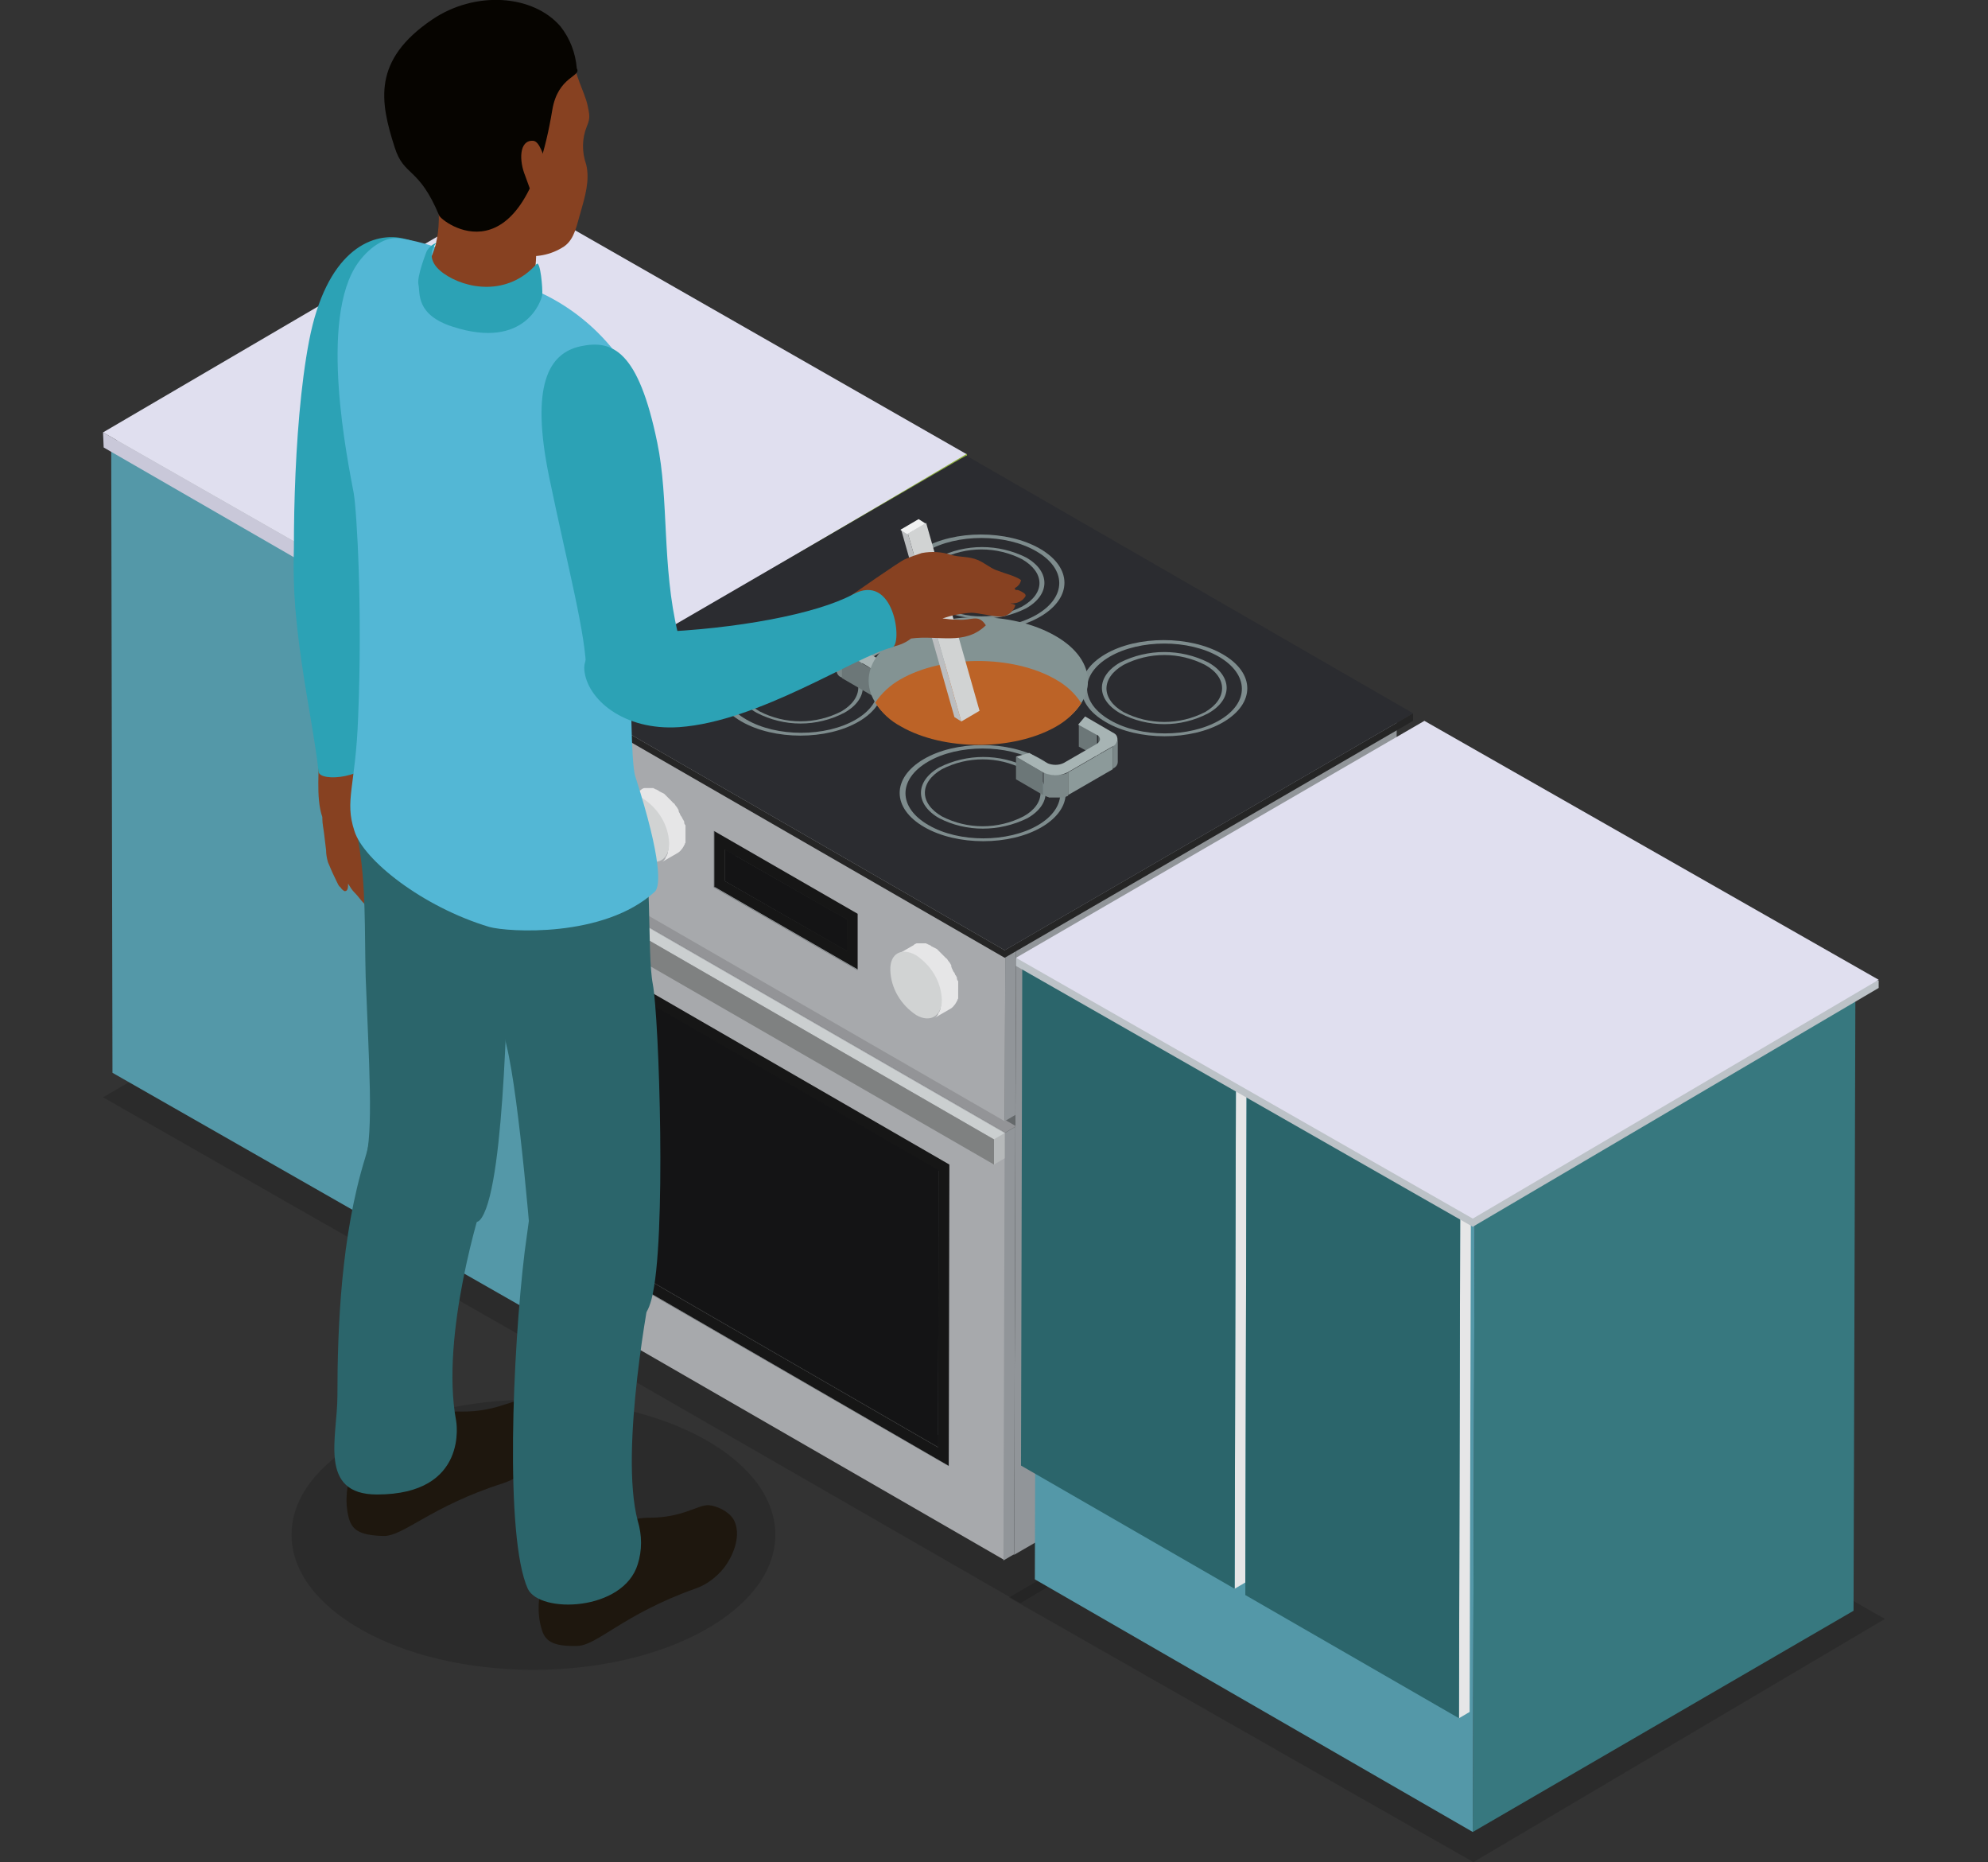 <?xml version="1.0" encoding="utf-8"?>
<!-- Generator: Adobe Illustrator 27.6.1, SVG Export Plug-In . SVG Version: 6.00 Build 0)  -->
<svg version="1.1" id="Layer_1" xmlns="http://www.w3.org/2000/svg" xmlns:xlink="http://www.w3.org/1999/xlink" x="0px" y="0px"
	 viewBox="0 0 316.4 296.3" style="enable-background:new 0 0 316.4 296.3;" xml:space="preserve">
<rect x="0" y="0" width="316.4" height="296.3" fill="#333333" stroke="none"/>
<style type="text/css">
	.st0{opacity:0.15;enable-background:new    ;}
	.st1{fill:#BCBEC0;}
	.st2{fill:#A3A8AB;}
	.st3{fill:#919699;}
	.st4{fill:#5498A8;}
	.st5{fill:#C9C8D9;}
	.st6{fill:#E0DFEF;}
	.st7{fill:#8DB03D;}
	.st8{fill:#919599;}
	.st9{fill:#65696B;}
	.st10{fill:#202020;}
	.st11{fill:#242424;}
	.st12{fill:#1C1C1C;}
	.st13{fill:#161616;}
	.st14{fill:#A7A9AC;}
	.st15{fill:#141415;}
	.st16{fill:#939497;}
	.st17{fill:#B6B9BA;}
	.st18{fill:#CBCFD0;}
	.st19{fill:#7F8181;}
	.st20{fill:#E6E6E7;}
	.st21{fill:#D1D3D3;}
	.st22{fill:#252525;}
	.st23{fill:#2B2C30;}
	.st24{fill:#7E8C8D;}
	.st25{fill:#37787F;}
	.st26{fill:#2B656B;}
	.st27{fill:#BCC2C7;}
	.st28{fill:#7C8889;}
	.st29{fill:#6C7778;}
	.st30{fill:#8C9A9A;}
	.st31{fill:#A7B4B4;}
	.st32{fill:#4B5353;}
	.st33{clip-path:url(#SVGID_00000094614166349914290340000010919181142110400176_);}
	.st34{fill:#839393;}
	.st35{fill:#B4C1C1;}
	.st36{fill:#737F7F;}
	.st37{fill:#BC6327;}
	.st38{fill:#5E6868;}
	.st39{fill:#F1F2F2;}
	.st40{fill:#EBF7FD;}
	.st41{fill:#1E170E;}
	.st42{fill:#874121;}
	.st43{fill:#2CA2B5;}
	.st44{fill:#53B7D5;}
	.st45{fill:#060400;}
</style>
<path id="Path_5880" class="st0" d="M16.4,174.6l72.9,41.6l64.6-38.1l-72.6-41.4L16.4,174.6z"/>
<path id="Path_5881" class="st1" d="M89.9,209.4l60.4-35.5l-0.2-100.1l-60.4,35.5L89.9,209.4z"/>
<path id="Path_5882" class="st2" d="M89.7,109.3l60.4-35.5L80.2,33.9L19.8,69.4L89.7,109.3z"/>
<path id="Path_5883" class="st3" d="M19.8,69.4L20,169.5l69.9,39.9l-0.2-100.1L19.8,69.4z"/>
<path id="Path_5884" class="st1" d="M87.7,210.6l1.7-1l-0.2-100.1l-1.7,1L87.7,210.6z"/>
<path id="Path_5885" class="st2" d="M87.5,110.5l1.7-1L19.4,69.6l-1.7,1L87.5,110.5z"/>
<path id="Path_5886" class="st4" d="M17.7,70.6l0.2,100.1l69.9,39.9l-0.2-100.1L17.7,70.6z"/>
<path id="Path_5887" class="st5" d="M16.4,68.8l72.9,41.6v2.8l-72.8-42L16.4,68.8z"/>
<path id="Path_5888" class="st6" d="M16.4,68.8l72.9,41.6l64.6-38.1L81.3,30.8L16.4,68.8z"/>
<path id="Path_5889" class="st7" d="M153.9,72.2v3.5l-64.6,37.4v-2.8L153.9,72.2z"/>
<path id="Path_5891" class="st0" d="M88.5,212.6l73.9,42.5l65.5-39l-73.6-42L88.5,212.6z"/>
<path id="Path_5892" class="st0" d="M160.6,254.2l73.9,42.1l65.5-38.7l-73.6-42L160.6,254.2z"/>
<path id="Path_5893" class="st8" d="M161.7,149.5l60.6-37.3L222,212.3l-60.6,35.1L161.7,149.5z"/>
<path id="Path_5894" class="st9" d="M161.7,149.5l-0.3,97.9l-69.7-40.2l0.3-97.9L161.7,149.5z"/>
<path id="Path_5895" class="st2" d="M98.8,203.1l1.7-1l52.3,30.2l-1.7,1L98.8,203.1z"/>
<path id="Path_5896" class="st10" d="M100.7,158.1l1.7-1l-0.1,44l-1.7,1L100.7,158.1z"/>
<path id="Path_5897" class="st8" d="M98.9,155.1l1.7-1l-0.1,48l-1.7,1L98.9,155.1z"/>
<path id="Path_5898" class="st11" d="M100.5,202.1l1.7-1l48.8,28.2l-1.7,1L100.5,202.1z"/>
<path id="Path_5899" class="st10" d="M100.7,158.1l1.7-1l48.8,28.2l-1.7,1L100.7,158.1z"/>
<path id="Path_5900" class="st12" d="M149.4,186.2l1.7-1l-0.1,44l-1.7,1L149.4,186.2z"/>
<path id="Path_5901" class="st13" d="M149.3,230.3l0.1-44l-48.8-28.2l-0.1,44L149.3,230.3z M98.9,155.1l52.3,30.2l-0.1,48
	l-52.2-30.2V155.1z"/>
<path id="Path_5902" class="st11" d="M98.9,155.1l1.7-1l52.3,30.2l-1.7,1L98.9,155.1z"/>
<path id="Path_5903" class="st10" d="M151.2,185.2l1.7-1l-0.1,48l-1.7,1L151.2,185.2z"/>
<path id="Path_5904" class="st14" d="M151,233.3l0.1-48l-52.3-30.2l-0.1,48L151,233.3z M90.3,140l69.7,40.2l-0.2,68L90.1,208
	L90.3,140z"/>
<path id="Path_5905" class="st15" d="M149.4,186.2l-0.1,44L100.5,202l0.1-44L149.4,186.2z"/>
<path id="Path_5906" class="st16" d="M90.3,140l1.7-1l69.7,40.2l-1.7,1L90.3,140z"/>
<path id="Path_5907" class="st8" d="M159.9,180.3l1.7-1l-0.2,68l-1.7,1L159.9,180.3z"/>
<path id="Path_5908" class="st17" d="M158.2,181.3l1.7-1v4l-1.7,1V181.3z"/>
<path id="Path_5909" class="st18" d="M88.5,141.1l1.7-1l69.7,40.2l-1.7,1L88.5,141.1z"/>
<path id="Path_5910" class="st19" d="M158.2,181.3v4l-69.7-40.2v-4L158.2,181.3z"/>
<path id="Path_5911" class="st2" d="M113.7,141.2l1.7-1l22.9,13.2l-1.7,1L113.7,141.2z"/>
<path id="Path_5912" class="st10" d="M115.4,135.2l1.7-1v5l-1.7,1V135.2z"/>
<path id="Path_5913" class="st8" d="M113.7,132.1l1.7-1v9l-1.7,1V132.1z"/>
<path id="Path_5914" class="st11" d="M115.4,140.2l1.7-1l19.4,11.2l-1.7,1L115.4,140.2z"/>
<path id="Path_5915" class="st10" d="M115.4,135.2l1.7-1l19.4,11.2l-1.7,1L115.4,135.2z"/>
<path id="Path_5916" class="st12" d="M134.8,146.3l1.7-1v5l-1.7,1V146.3z"/>
<path id="Path_5917" class="st13" d="M134.8,151.3v-5l-19.4-11.1v5L134.8,151.3z M113.7,132.1l22.9,13.2v9l-22.9-13.2V132.1z"/>
<path id="Path_5918" class="st11" d="M113.7,132.1l1.7-1l22.9,13.2l-1.7,1L113.7,132.1z"/>
<path id="Path_5919" class="st10" d="M136.6,145.3l1.7-1v9l-1.7,1V145.3z"/>
<path id="Path_5920" class="st14" d="M136.5,154.4v-9l-22.9-13.2v9L136.5,154.4z M90.3,110.3l69.7,40.2l-0.1,27.9l-69.7-40.2
	L90.3,110.3z"/>
<path id="Path_5921" class="st15" d="M134.8,146.3v5l-19.4-11.1v-5L134.8,146.3z"/>
<path id="Path_5922" class="st2" d="M90.3,110.3l1.7-1l69.7,40.2l-1.7,1L90.3,110.3z"/>
<path id="Path_5923" class="st8" d="M160,150.5l1.7-1l-0.1,27.9l-1.7,1L160,150.5z"/>
<path id="Path_5924" class="st20" d="M109.1,132.6c0-0.1,0-0.1,0-0.2c0-0.1,0-0.1,0-0.2c0-0.1,0-0.1,0-0.2c0-0.1,0-0.1,0-0.2l0,0
	c0-0.1,0-0.1,0-0.2c0-0.1,0-0.1,0-0.2c0-0.1,0-0.1-0.1-0.2l-0.1-0.2c0-0.1,0-0.1,0-0.2l0,0l0,0c0-0.1,0-0.1-0.1-0.2
	c0-0.1,0-0.1-0.1-0.2c0-0.1-0.1-0.1-0.1-0.2c0-0.1-0.1-0.1-0.1-0.2c0,0,0-0.1-0.1-0.1l0,0l0,0c0-0.1-0.1-0.1-0.1-0.2
	c0-0.1-0.1-0.1-0.1-0.2c0-0.1-0.1-0.2-0.1-0.2s-0.1-0.2-0.1-0.3l0,0c0,0,0,0,0-0.1c-0.1-0.2-0.2-0.3-0.3-0.5
	c-0.1-0.1-0.2-0.2-0.3-0.4l0,0l0,0c-0.1-0.1-0.1-0.2-0.2-0.2s-0.1-0.1-0.2-0.2s-0.1-0.1-0.2-0.2l-0.2-0.2l0,0l0,0l-0.1-0.1
	c-0.1-0.1-0.1-0.1-0.2-0.2s-0.1-0.1-0.2-0.2s-0.1-0.1-0.2-0.2l-0.1-0.1l0,0c0,0,0,0-0.1-0.1c-0.1,0-0.1-0.1-0.2-0.1
	s-0.1-0.1-0.2-0.1s-0.1-0.1-0.2-0.1s-0.1-0.1-0.2-0.1l0,0l-0.1-0.1c-0.1,0-0.1-0.1-0.2-0.1s-0.1-0.1-0.2-0.1s-0.1,0-0.2-0.1
	c-0.1,0-0.1,0-0.2-0.1l0,0l0,0h-0.1h-0.2c-0.1,0-0.1,0-0.2,0s-0.1,0-0.2,0h-0.1l0,0l0,0c-0.1,0-0.1,0-0.2,0s-0.1,0-0.2,0
	s-0.2,0-0.2,0l0,0l0,0c-0.1,0-0.2,0-0.3,0.1c-0.1,0-0.2,0.1-0.3,0.2l-2.6,1.5c0.2-0.1,0.4-0.2,0.6-0.2l0,0c0.2,0,0.5-0.1,0.7,0l0,0
	c0.3,0,0.5,0.1,0.8,0.2l0,0c0.3,0.1,0.6,0.2,0.8,0.4c0.3,0.2,0.6,0.4,0.8,0.6l0,0c0.3,0.2,0.5,0.5,0.8,0.7l0,0
	c0.2,0.3,0.5,0.5,0.7,0.8l0,0c0.2,0.3,0.4,0.6,0.6,0.9l0,0c0.2,0.3,0.3,0.6,0.5,1l0,0c0.1,0.3,0.3,0.7,0.4,1l0,0
	c0.1,0.3,0.2,0.7,0.2,1l0,0c0.1,0.3,0.1,0.7,0.1,1s0,0.6-0.1,0.9l0,0c0,0.3-0.1,0.5-0.2,0.7l0,0c-0.1,0.1-0.2,0.3-0.2,0.4
	c-0.2,0.3-0.4,0.5-0.6,0.6l2.6-1.5c0.3-0.2,0.5-0.4,0.6-0.6c0,0,0.1,0,0.1-0.1c0.1-0.1,0.1-0.2,0.2-0.3l0,0l0,0
	c0-0.1,0.1-0.1,0.1-0.2c0-0.1,0.1-0.1,0.1-0.2c0-0.1,0-0.1,0.1-0.2V134l0,0v-0.1c0-0.1,0-0.1,0-0.2s0-0.1,0-0.2s0-0.1,0-0.2
	c0-0.1,0-0.1,0-0.2l0,0C109.1,132.7,109.1,132.6,109.1,132.6z"/>
<path id="Path_5925" class="st21" d="M102.4,127.1c2.4,1.6,4,4.2,4.1,7.1c0,2.6-1.9,3.7-4.1,2.4c-2.4-1.6-4-4.2-4.1-7.1
	C98.2,126.9,100.1,125.8,102.4,127.1z"/>
<path id="Path_5926" class="st20" d="M152.5,157.4c0-0.1,0-0.1,0-0.2c0-0.1,0-0.1,0-0.2c0-0.1,0-0.1,0-0.2s0-0.1,0-0.2l0,0l0,0
	c0-0.1,0-0.1,0-0.2s0-0.1,0-0.2c0-0.1,0-0.1-0.1-0.2s0-0.1-0.1-0.2c0-0.1,0-0.1,0-0.2l0,0l0,0c0-0.1,0-0.1-0.1-0.2
	c0-0.1,0-0.1-0.1-0.2s-0.1-0.1-0.1-0.2c0-0.1-0.1-0.1-0.1-0.2c0,0,0-0.1-0.1-0.1l0,0l0,0c0-0.1-0.1-0.1-0.1-0.2
	c0-0.1-0.1-0.1-0.1-0.2s-0.1-0.2-0.1-0.2c0-0.1-0.1-0.2-0.1-0.3c0,0,0,0,0-0.1v-0.1c-0.1-0.2-0.2-0.3-0.3-0.5
	c-0.1-0.1-0.2-0.2-0.3-0.4l0,0l0,0c-0.1-0.1-0.1-0.2-0.2-0.2c-0.1-0.1-0.1-0.1-0.2-0.2s-0.1-0.1-0.2-0.2c-0.1-0.1-0.1-0.1-0.2-0.2
	l0,0l0,0l-0.1-0.1c-0.1-0.1-0.1-0.1-0.2-0.2c-0.1-0.1-0.1-0.1-0.2-0.2c-0.1-0.1-0.1-0.1-0.2-0.2l-0.1-0.1l0,0l-0.1-0.1
	c-0.1,0-0.1-0.1-0.2-0.1c-0.1,0-0.1-0.1-0.2-0.1c-0.1,0-0.1-0.1-0.2-0.1c-0.1,0-0.1-0.1-0.2-0.1l0,0c0,0-0.1,0-0.1-0.1
	c-0.1,0-0.1-0.1-0.2-0.1c-0.1,0-0.1-0.1-0.2-0.1c-0.1,0-0.1,0-0.2-0.1c-0.1,0-0.1,0-0.2-0.1l0,0l0,0h-0.1h-0.2h-0.2
	c-0.1,0-0.1,0-0.2,0h-0.1l0,0l0,0c-0.1,0-0.1,0-0.2,0s-0.1,0-0.2,0s-0.2,0-0.2,0l0,0l0,0c-0.1,0-0.2,0-0.3,0.1
	c-0.1,0-0.2,0.1-0.3,0.2l-2.6,1.5c0.2-0.1,0.4-0.2,0.6-0.2l0,0c0.2,0,0.5-0.1,0.7,0l0,0c0.3,0,0.5,0.1,0.8,0.2l0,0
	c0.3,0.1,0.6,0.2,0.8,0.4c0.3,0.2,0.6,0.4,0.8,0.6l0,0c0.3,0.2,0.5,0.5,0.8,0.7l0,0c0.2,0.3,0.5,0.5,0.7,0.8l0,0
	c0.2,0.3,0.4,0.6,0.6,0.9c0,0,0,0,0,0.1c0.2,0.3,0.3,0.6,0.5,1l0,0c0.1,0.3,0.3,0.7,0.4,1l0,0c0.1,0.3,0.2,0.7,0.2,1l0,0
	c0.1,0.3,0.1,0.7,0.1,1s0,0.6-0.1,0.9l0,0c0,0.3-0.1,0.5-0.2,0.7l0,0c-0.1,0.1-0.2,0.3-0.2,0.4c-0.2,0.3-0.4,0.5-0.6,0.6l2.6-1.5
	c0.3-0.2,0.5-0.4,0.6-0.6c0,0,0.1,0,0.1-0.1c0.1-0.1,0.1-0.2,0.2-0.3l0,0l0,0c0-0.1,0.1-0.1,0.1-0.2c0-0.1,0.1-0.1,0.1-0.2
	c0-0.1,0-0.1,0.1-0.2v-0.1l0,0v-0.1c0-0.1,0-0.1,0-0.2c0-0.1,0-0.1,0-0.2c0-0.1,0-0.1,0-0.2c0-0.1,0-0.1,0-0.2l0,0
	C152.5,157.6,152.5,157.5,152.5,157.4z"/>
<path id="Path_5927" class="st21" d="M145.8,152c2.4,1.6,4,4.2,4.1,7.1c0,2.6-1.9,3.7-4.1,2.4c-2.4-1.6-4-4.2-4.1-7.1
	C141.6,151.7,143.5,150.7,145.8,152z"/>
<path id="Path_5928" class="st22" d="M224.9,113.5v1.2l-65,37.7l-71.1-41v-1.2l71.1,41L224.9,113.5z"/>
<path id="Path_5929" class="st23" d="M153.8,72.5l-1.1,0.6l-63.9,37.1l71.1,41l65-37.7L153.8,72.5z"/>
<path id="Path_5930" class="st24" d="M136.1,104.4c-4.8-2.8-12.6-2.8-17.4,0s-4.8,7.3,0.1,10.1c4.8,2.8,12.6,2.8,17.4,0
	C141,111.7,140.9,107.2,136.1,104.4z M118,114.8c-5.2-3-5.2-7.8-0.1-10.8s13.5-3,18.7,0s5.2,7.8,0.1,10.8
	C131.6,117.8,123.2,117.8,118,114.8L118,114.8z"/>
<path id="Path_5931" class="st24" d="M133.9,105.7c-4.1-2.1-8.9-2.1-13,0c-3.6,2.1-3.6,5.4,0,7.5c4.1,2.1,8.9,2.1,13,0
	C137.5,111.1,137.5,107.7,133.9,105.7z M120.4,113.4c-3.9-2.2-3.9-5.9,0-8.1c4.4-2.2,9.6-2.2,14,0c3.9,2.2,3.9,5.9,0,8.1
	C130,115.7,124.8,115.7,120.4,113.4z"/>
<path id="Path_5932" class="st24" d="M165.1,121.2c-4.8-2.8-12.6-2.8-17.4,0s-4.8,7.3,0.1,10.1c4.8,2.8,12.6,2.8,17.4,0
	C170,128.5,169.9,123.9,165.1,121.2z M147.1,131.6c-5.2-3-5.2-7.8-0.1-10.8c5.1-3,13.5-3,18.7,0s5.2,7.8,0.1,10.8
	S152.3,134.6,147.1,131.6L147.1,131.6z"/>
<path id="Path_5933" class="st24" d="M162.9,122.4c-4.1-2.1-8.9-2.1-13,0c-3.6,2.1-3.6,5.4,0,7.5c4.1,2.1,8.9,2.1,13,0
	C166.5,127.9,166.5,124.5,162.9,122.4z M149.5,130.2c-3.9-2.2-3.9-5.9,0-8.1c4.4-2.2,9.6-2.2,14,0c3.9,2.2,3.9,5.9,0,8.1
	C159,132.4,153.8,132.4,149.5,130.2L149.5,130.2z"/>
<path id="Path_5934" class="st24" d="M164.9,87.7c-4.8-2.8-12.6-2.8-17.4,0c-4.8,2.8-4.8,7.3,0.1,10.1c4.8,2.8,12.6,2.8,17.4,0
	C169.8,95,169.8,90.5,164.9,87.7z M146.9,98.1c-5.2-3-5.2-7.8-0.1-10.8c5.1-3,13.5-3,18.7,0s5.2,7.8,0.1,10.8
	S152.1,101.1,146.9,98.1L146.9,98.1z"/>
<path id="Path_5935" class="st24" d="M162.7,89c-4.1-2.1-8.9-2.1-13,0c-3.6,2.1-3.6,5.4,0,7.5c4.1,2.1,8.9,2.1,13,0
	C166.4,94.4,166.3,91.1,162.7,89z M149.3,96.8c-3.9-2.2-3.9-5.9,0-8.1c4.4-2.2,9.6-2.2,14,0c3.9,2.2,3.9,5.9,0,8.1
	C158.9,99,153.7,99,149.3,96.8z"/>
<path id="Path_5936" class="st24" d="M194,104.5c-4.8-2.8-12.6-2.8-17.4,0s-4.8,7.3,0.1,10.1c4.8,2.8,12.6,2.8,17.4,0
	S198.8,107.3,194,104.5z M176,114.9c-5.2-3-5.2-7.8-0.1-10.8s13.5-3,18.7,0s5.2,7.8,0.1,10.8S181.1,117.9,176,114.9L176,114.9z"/>
<path id="Path_5937" class="st24" d="M191.8,105.8c-4.1-2.1-8.9-2.1-13,0c-3.6,2.1-3.6,5.4,0,7.5c4.1,2.1,8.9,2.1,13,0
	C195.4,111.2,195.4,107.8,191.8,105.8z M178.3,113.5c-3.9-2.2-3.9-5.9,0-8.1c4.4-2.2,9.6-2.2,14,0c3.9,2.2,3.9,5.9,0,8.1
	C187.9,115.8,182.7,115.8,178.3,113.5z"/>
<path id="Path_5938" class="st25" d="M234.7,191.4l60.6-35.2L295,256.3l-60.6,35.2L234.7,191.4z"/>
<path id="Path_5939" class="st2" d="M165,151.2l60.6-35.2l69.7,40.2l-60.6,35.2L165,151.2z"/>
<path id="Path_5940" class="st4" d="M234.7,191.4l-0.3,100.1l-69.7-40.2l0.3-100.1L234.7,191.4z"/>
<path id="Path_5941" class="st20" d="M196.7,172.7l1.7-1l-0.2,80.1l-1.7,1L196.7,172.7z"/>
<path id="Path_5942" class="st2" d="M162.7,153.1l1.7-1l34,19.6l-1.7,1L162.7,153.1z"/>
<path id="Path_5943" class="st26" d="M196.7,172.7l-0.2,80.1l-34-19.6l0.2-80.1L196.7,172.7z"/>
<path id="Path_5944" class="st20" d="M232.4,193.3l1.7-1l-0.2,80.1l-1.7,1L232.4,193.3z"/>
<path id="Path_5945" class="st2" d="M198.4,173.7l1.7-1l34,19.6l-1.7,1L198.4,173.7z"/>
<path id="Path_5946" class="st26" d="M232.4,193.3l-0.2,80.1l-34-19.6l0.2-80.1L232.4,193.3z"/>
<path id="Path_5947" class="st27" d="M297.5,156.3L226.7,116l-63.1,36.6l-1.9-0.1v1.2l72.7,41.5l64.6-38V156L297.5,156.3z"/>
<path id="Path_5948" class="st6" d="M226.7,114.7l-65,37.7l72.7,41.5l64.6-38L226.7,114.7z"/>
<path id="Path_5949" class="st28" d="M133.1,102.2v3.9c0,0-0.2,1.4,0.9,1.7c1.1,0.3,1-4.1,1-4.1L133.1,102.2z"/>
<path id="Path_5950" class="st28" d="M143.7,101.9c0.3-0.1,0.5-0.1,0.8-0.1l0,0c0.3,0,0.5,0,0.7,0.1h0.1c0.2,0.1,0.5,0.1,0.7,0.3V98
	c-0.2-0.1-0.3-0.2-0.5-0.2c-0.1,0-0.1,0-0.2,0h-0.1h-0.1c-0.1,0-0.2,0-0.3,0s-0.2,0-0.2,0h-0.1h-0.1c-0.1,0-0.1,0-0.2,0
	s-0.1,0-0.2,0s-0.1,0-0.2,0h-0.1l0,0h-0.1c-0.1,0-0.2,0.1-0.3,0.1c-0.1,0-0.2,0.1-0.3,0.2v4.2C143.2,102.1,143.4,102,143.7,101.9
	L143.7,101.9z"/>
<path id="Path_5951" class="st29" d="M146,98v4.2l3.9,2.3v-4.2L146,98z"/>
<path id="Path_5952" class="st29" d="M149.9,100.3v4.2l1.8-1v-4.2L149.9,100.3z"/>
<path id="Path_5953" class="st30" d="M136.9,101.5v4.2l6-3.5V98L136.9,101.5z"/>
<path id="Path_5954" class="st29" d="M136.9,101.5c-0.4,0.2-0.6,0.5-0.6,0.9v4.2c0-0.2,0.1-0.3,0.2-0.5c0.1-0.2,0.3-0.3,0.5-0.4
	L136.9,101.5z"/>
<path id="Path_5955" class="st29" d="M134,103.7v4.2l5,2.9v-4.2L134,103.7z"/>
<path id="Path_5956" class="st31" d="M134.1,101.1c-1.3,0.7-1.3,1.9,0,2.6l5,2.9l1.8-1.1l-3.9-2.3c-0.5-0.2-0.7-0.7-0.6-1.2
	c0.1-0.3,0.3-0.5,0.6-0.6l6-3.5c1-0.5,2.1-0.5,3.1,0l3.9,2.3l1.8-1.1l-5-2.9c-1.4-0.7-3.1-0.7-4.5,0L134.1,101.1z"/>
<ellipse id="Ellipse_5" class="st0" cx="84.9" cy="244.2" rx="38.5" ry="21.5"/>
<path id="Path_5957" class="st32" d="M139,106.6v4.2l1.8-1.1v-4.2L139,106.6z"/>
<g>
	<g>
		<g>
			<defs>
				<path id="SVGID_1_" d="M415.9-133.6l-0.4,18.2c0,2.6-1.7,5.1-5.1,7.1c-6.8,3.9-17.9,3.9-24.7,0c-3.4-2-5.2-4.6-5.2-7.2l0.4-18.2
					c0,2.6,1.7,5.2,5.2,7.2c6.8,3.9,17.9,3.9,24.7,0C414.2-128.4,415.9-131,415.9-133.6z"/>
			</defs>
			<clipPath id="SVGID_00000026138698765030872030000010832989064761887153_">
				<use xlink:href="#SVGID_1_"  style="overflow:visible;"/>
			</clipPath>
			
				<g id="Group_1924" transform="translate(121.401 -120.989)" style="clip-path:url(#SVGID_00000026138698765030872030000010832989064761887153_);">
				<path id="Path_5958" class="st30" d="M51.7,229.5c0,0.3,0,0.7-0.1,1s-0.2,0.7-0.3,1s-0.3,0.7-0.5,1c-0.2,0.4-0.4,0.7-0.7,1
					c-0.3,0.4-0.7,0.8-1.1,1.2c-0.7,0.6-1.4,1.2-2.2,1.6l-0.4,18.2c0.8-0.5,1.5-1,2.2-1.6c0.4-0.4,0.8-0.7,1.1-1.2
					c0.3-0.3,0.5-0.7,0.7-1s0.3-0.7,0.5-1c0.1-0.3,0.2-0.6,0.3-1c0.1-0.3,0.1-0.7,0.1-1L51.7,229.5z"/>
				<path id="Path_5959" class="st34" d="M46.7,236.5c-1.2,0.7-2.5,1.3-3.8,1.7c-1.1,0.3-2.2,0.6-3.3,0.8c-0.7,0.1-1.5,0.2-2.2,0.3
					c-0.6,0.1-1.3,0.1-1.9,0.1c-0.6,0-1.2,0-1.8,0s-1.2,0-1.7-0.1s-1.1-0.1-1.7-0.2c-0.6-0.1-1.2-0.2-1.7-0.3
					c-0.6-0.1-1.2-0.3-1.8-0.4c-0.7-0.2-1.4-0.4-2.1-0.7l-0.4,18.2c0.7,0.3,1.4,0.5,2.1,0.7c0.6,0.2,1.2,0.3,1.8,0.4
					s1.1,0.2,1.7,0.3c0.6,0.1,1.1,0.1,1.7,0.2c0.6,0,1.1,0.1,1.7,0.1c0.6,0,1.2,0,1.8,0c0.7,0,1.3-0.1,1.9-0.1
					c0.8-0.1,1.5-0.2,2.2-0.3c1.1-0.2,2.2-0.5,3.3-0.8c1.3-0.4,2.6-1,3.8-1.7l0.2-0.1l0.4-18.2L46.7,236.5z"/>
				<path id="Path_5960" class="st35" d="M41.4,238.5c-0.6,0.2-1.2,0.4-1.9,0.5s-1.5,0.2-2.2,0.3c-0.6,0.1-1.3,0.1-1.9,0.1
					c-0.5,0-1.1,0-1.6,0v18.2c0.4,0,0.8,0,1.2,0c0.7,0,1.3-0.1,1.9-0.1c0.8-0.1,1.5-0.2,2.2-0.3c0.8-0.1,1.5-0.4,2.3-0.6V238.5z"/>
				<path id="Path_5961" class="st36" d="M21.9,236.5c-3.4-2-5.2-4.6-5.2-7.2l-0.3,18.2c0,2.6,1.7,5.2,5.2,7.2
					c0.8,0.5,1.6,0.9,2.5,1.2l0.4-18.2C23.6,237.4,22.7,237,21.9,236.5z"/>
			</g>
		</g>
	</g>
</g>
<path id="Path_5963" class="st34" d="M168,101.2c6.8,3.9,6.9,10.4,0.1,14.3s-17.9,3.9-24.7,0s-6.9-10.4-0.1-14.3
	C150.1,97.2,161.1,97.2,168,101.2z"/>
<path id="Path_5964" class="st37" d="M168,108.1c-6.8-3.9-17.9-3.9-24.7,0c-1.6,0.9-3,2.2-4,3.7c1,1.6,2.4,2.9,4.1,3.8
	c6.8,3.9,17.9,3.9,24.7,0c1.6-0.9,3-2.2,4-3.7C171,110.2,169.6,109,168,108.1z"/>
<path id="Path_5965" class="st29" d="M171.7,115.2v3.6l2.9,1.6v-3.6L171.7,115.2z"/>
<path id="Path_5966" class="st38" d="M175,120.8c0.1,0.1,0.1,0.3,0.1,0.4v-3.6l0,0v-0.1v-0.1v-0.1c0,0,0,0,0-0.1l0,0l0,0l-0.1-0.1
	c-0.1-0.1-0.2-0.1-0.2-0.2l0,0v3.6C174.7,120.6,174.9,120.7,175,120.8L175,120.8z"/>
<path id="Path_5967" class="st28" d="M177.9,117.6L177.9,117.6c0,0.2-0.1,0.4-0.2,0.6c-0.2,0.2-0.4,0.4-0.6,0.5v3.6
	c0.5-0.2,0.8-0.6,0.8-1.1V117.6z"/>
<path id="Path_5968" class="st29" d="M161.7,120.4v3.6l4.3,2.5v-3.6L161.7,120.4z"/>
<path id="Path_5969" class="st30" d="M170,122.9v3.6l7.1-4.1v-3.6L170,122.9z"/>
<path id="Path_5970" class="st28" d="M170,122.9c-0.3,0.2-0.6,0.3-0.9,0.3l0,0c-0.3,0.1-0.7,0.1-1,0.1l0,0c-0.3,0-0.6,0-1-0.1H167
	c-0.3-0.1-0.6-0.2-0.9-0.3v3.6c0.2,0.1,0.4,0.2,0.6,0.3c0.1,0,0.2,0,0.2,0.1h0.1h0.1c0.1,0,0.2,0,0.4,0c0.1,0,0.2,0,0.3,0
	s0.1,0,0.2,0l0,0h0.1c0.1,0,0.2,0,0.3,0s0.2,0,0.3,0s0.2,0,0.3,0h0.1l0,0c0.1,0,0.1,0,0.2,0c0.1,0,0.2-0.1,0.3-0.1
	c0.1-0.1,0.3-0.1,0.4-0.2L170,122.9z"/>
<path id="Path_5971" class="st31" d="M161.7,120.4l4.3,2.5c1.2,0.6,2.7,0.6,3.9,0l7.1-4.1c0.6-0.2,1-0.9,0.8-1.5
	c-0.1-0.4-0.4-0.6-0.8-0.8l-4.3-2.5l-1.1,1.3l2.9,1.6c0.4,0.1,0.7,0.6,0.5,1c-0.1,0.2-0.3,0.4-0.5,0.5l-5.2,3
	c-0.8,0.4-1.8,0.4-2.7,0l-2.8-1.6L161.7,120.4z"/>
<path id="Path_5972" class="st1" d="M144.5,84.9l8.5,29.9l-1.1-0.7l-8.5-29.9L144.5,84.9z"/>
<path id="Path_5973" class="st21" d="M147.4,83.2l8.5,29.9l-2.9,1.7l-8.5-29.9L147.4,83.2z"/>
<path id="Path_5974" class="st39" d="M146.2,82.6l1.1,0.7l-2.9,1.7l-1.1-0.7L146.2,82.6z"/>
<path id="Path_5975" class="st40" d="M85.8,42.6c-0.6-1.6-2.2-2.7-4-2.6c-2.9,0.2-10.9-2.7-12.4-1.5s-1.5,3.5-1.2,4.6L85.8,42.6z"/>
<path id="Path_5976" class="st41" d="M57.9,229.3c-0.6,1.5-3.8,6.8-2.4,12.2c0.5,1.8,1.5,2.8,5.5,2.9c3.2,0.1,7.5-4.7,19.1-8.4
	c1.8-0.6,3.5-1.7,4.8-3.1c1.5-1.8,2.9-4.7,2.1-7.1c-0.6-1.8-2.8-2.8-4.1-2.9c-1.7-0.1-4.2,1.8-9.6,1.7c-2.7-0.1-3.5,0.8-6.2,0.9
	c-1.1,0.1-6-0.3-6,1.5L57.9,229.3z"/>
<path id="Path_5977" class="st26" d="M58.1,184.3c1.4-4.5,1.8-11.7,4-16.3c1.6-3.5,14.7,23.3,14.7,23.3s-6.8,21-4.2,34.8
	c0,0,2.1,11.7-12.6,11.7c-9.4,0-6.3-9.2-6.3-15.6C53.7,211.1,54.3,196.6,58.1,184.3z"/>
<path id="Path_5978" class="st41" d="M88.1,247c-0.6,1.5-3.5,6.9-1.9,12.2c0.5,1.8,1.6,2.8,5.6,2.7c3.2,0,7.3-5,18.8-9.1
	c1.8-0.6,3.4-1.8,4.6-3.3c1.4-1.8,2.7-4.8,1.8-7.2c-0.6-1.7-2.9-2.7-4.2-2.8c-1.7-0.1-4.1,2-9.5,2c-2.7,0-3.5,0.9-6.2,1.2
	c-1.1,0.1-6-0.1-5.9,1.7L88.1,247z"/>
<path id="Path_5979" class="st26" d="M83.5,199.2c0.6-4.7,1.3-8.2,1.2-13.4c0-3.8,18.3,9.8,18.9,19c0,0-5.1,25.9-2.1,37.2
	c0.7,2.3,0.7,4.7,0,6.9c-2.3,7.5-15.6,7.9-17.5,3.9C80.3,244.6,81.6,214.9,83.5,199.2z"/>
<path id="Path_5980" class="st42" d="M51.9,135.3c-0.1-0.8-0.2-1.7-0.3-2.5c-0.1-0.9-0.3-1.7-0.3-2.6c0,0,0-0.1,0-0.2
	c-1.1-3.1-0.4-8-0.6-10.5l6.9-1.1c1.7,1.5,3.3,3.1,4.8,4.9c0.7,0.8,1.7,1.6,1.8,2.7c0.2,1.2,0.4,2.5,0.5,3.7c0,1.2,0.7,2.3,0.8,3.5
	c0,1.1-0.2,2.7-1.8,2c-0.9-0.4-1.1-2.7-1.3-3.5c-0.2-0.7-0.5-1.5-0.9-2.2c-0.2,0.2-0.5,0.4-0.8,0.6c-0.1,0.6,0,1.2,0.1,1.8
	c0,0.6,0.1,1.2,0.1,1.8c0,0.7-0.2,1.6,0.2,2.2c1,1.3,1.8,2.8,2.5,4.3c0.2,0.7-0.2,1.9-1.2,1.5c-0.5-0.2-0.8-0.7-1.1-1.1
	c-0.3-0.4-0.8-0.8-1.1-1.2c-0.1-0.1-0.1-0.1-0.2-0.2c0.2,0.4,0.4,0.8,0.7,1.2c0.4,0.6,1.2,1.7,1.1,2.6c-0.2,1.2-1.2,1.2-2,0.5
	c-0.2-0.2-0.4-0.4-0.6-0.7c0,0.1,0,0.3,0,0.4c0,0.3-0.3,0.9-0.7,0.9c-0.3,0-0.7-0.5-0.9-0.7c-0.4-0.5-0.8-1-1.2-1.4s-0.7-0.9-1-1.4
	c0,0.5,0,1.2-0.5,1.2c-0.2,0-0.6-0.4-0.7-0.6c-0.3-0.2-0.4-0.5-0.6-0.9c-0.5-1-1-2.1-1.4-3.1C52,136.5,51.9,135.9,51.9,135.3z"/>
<path id="Path_5981" class="st26" d="M57,133.7c1.3,7.2,1,14.4,1.2,21.8c0.5,13.3,1.3,24.7-0.1,29.3c-0.8,2.6-1.3,8.2,11.1,9.1
	c5.7,0.4,6.6,1.3,7.5-0.2c3.8-6,4-38.8,4.4-45.2c0.3-5.3,0.2-8.5,0.3-14.4c0,0,1.1-12.7-11.5-11.1S56.8,132.6,57,133.7z"/>
<path id="Path_5982" class="st26" d="M77.1,144.3c2.3,7,1.8,14.9,3.5,22c2.1,8.4,4.1,34.2,4.1,34.2c1.5,2.3,3.2,6.1,10.9,4
	c3.9-1,6.1,9.6,8.1,2.2c2.4-9.1,1.2-44.8,0.2-50.1c-1-5.2,0.1-19.7-2.3-27.1c0,0-3.5-5.7-16-3.2C75.1,128.4,76.7,143.3,77.1,144.3z"
	/>
<path id="Path_5983" class="st43" d="M49.2,54.2c-2.7,14-2.7,36.1-2.1,43.4c0.2,2,10.9-9.1,11.6-13.7c1.7-10.6,6.8-19.3,8.6-28
	c2.7-14,1.8-17-3.3-18S51.9,40.2,49.2,54.2z"/>
<path id="Path_5984" class="st43" d="M47,84.9c-1.3,13.2,2.7,28.5,3.7,37.9c0.2,1.7,8.1,1.1,9.2-3c1.7-6.5-0.4-23.1,1.4-36.7
	c0.4-3-1.5-5.6-6.1-5.9S47.9,75.5,47,84.9z"/>
<path id="Path_5985" class="st44" d="M85.2,46.2c4.9,2.1,9.3,5.5,12.6,9.7c3.5,4.6,3.4,14.9,3.2,16.3c-0.4,4.4-1.2,47.4,0.1,51.3
	c4.3,13.4,4,17.6,3.1,18.4c-8.1,7.4-23.4,6.4-26.3,5.6c-10.7-3.2-20.1-10.7-21.5-15.3c-1.6-4.9,0.2-7,0.6-18.1
	c0.7-17.2-0.2-32.6-0.7-35.6c-0.9-4.9-5.7-27.8,0.7-36.7c1.5-2.1,4-4.1,6.3-3.9C71.5,38.8,83.9,45.8,85.2,46.2z"/>
<path id="Path_5986" class="st43" d="M87.4,75.9c3,14.5,5.9,25.2,5.9,31.1c0,2,15.7-1.6,14.6-6.2c-2.6-10.8-1.4-21.3-3.3-30.4
	c-3-14.6-7.1-16.4-12.2-15.3S84.4,61.3,87.4,75.9z"/>
<path id="Path_5987" class="st42" d="M91.4,9.4c-0.1,2.3,1.6,5.1,2.1,7.3c0.3,1.5,0.5,2-0.1,3.4c-0.8,2-0.8,4.1-0.1,6.1
	c0.6,2.5-0.2,5.1-0.9,7.6c-0.6,1.9-0.9,4.2-2.6,5.4c-4.4,2.9-9.3,1.2-13.8-0.3c-4.4-1.5-3.7-9.3-5-13c-2.5-6.6-0.6-15.8,6.6-18.6
	c3.2-1.3,8.6-1.9,11.9-0.6C90.6,7.1,91.4,9.4,91.4,9.4z"/>
<path id="Path_5988" class="st42" d="M85.3,36c0,0,0.5,8.1-1.2,12c-0.5,1.2-3,3.3-6.6,3.3c-5.6,0.1-12.1-2.9-10.2-7.6
	c1-2.5,3.7-5,2-15.1C68.8,25.4,85.3,36,85.3,36z"/>
<path id="Path_5989" class="st45" d="M68.8,3.1c6.8-4.6,16-4,20.4,1.1c1.5,1.9,2.4,4.2,2.6,6.7c0.8,1.3-3,1.2-3.9,6.6
	c-4.6,27.8-17.6,17.8-18,16.8c-3.3-7.9-5.6-6.1-7.1-10.9C60.5,16.2,59.2,9.6,68.8,3.1z"/>
<path id="Path_5990" class="st42" d="M83.6,28c0.9,2.4,1.5,4.7,2.5,4.3c1.1-0.4,2.2-2.7,1.3-5.1s-1.5-4.8-2.6-4.8
	C82.6,22.3,82.6,25.6,83.6,28z"/>
<path id="Path_5991" class="st42" d="M132,103.6c-1.8,0.3-0.5-6.7,2-7.8c1.9-1.4,9.4-6.6,10-6.8c0.9-0.4,1.8-0.7,2.7-1
	c1.6-0.3,3.2-0.2,4.7,0.3c1.4,0.4,2.8,0.2,4.2,0.8c1,0.4,1.9,1.2,2.9,1.6c0.8,0.3,1.7,0.6,2.6,0.9c0.5,0.2,1,0.4,1.4,0.7
	c-0.1,0.6-0.5,1-1,1.3c0.1,0.5,0.3,0.1,0.8,0.4c0.4,0.2,1.1,0.5,0.9,0.9c-0.5,0.8-1.4,1.2-2.4,1.1c0.2,0.1,0.6,0.1,0.8,0.3
	c-0.3,1.1-1.4,1.9-2.6,1.8c-0.8,0-3.5-0.6-4.4-0.6c-1.6,0.1-3.1,0.4-4.6,0.9c0.7,0.1,1.5,0.2,2.5,0.2c2.1,0.2,3.2-1,4.4,0.9
	c-3.4,3.3-7.6,1.5-11.9,2.1C141.9,104.1,135.3,103.2,132,103.6z"/>
<path id="Path_5992" class="st43" d="M108.1,115.7c12.7-0.9,28-11.2,33.9-12.7c1.7-0.4,0.4-12.1-6.3-8.4c-5.8,3.1-18.5,5.5-31.7,6
	c-2.9,0.1-11.4,1.4-11,6S99.2,116.3,108.1,115.7z"/>
<path id="Path_5993" class="st43" d="M69.5,38.6c0,0-2.4,2.4,1.1,4.9s10.2,3.7,14.8-1.5c0.6-0.6,1,4,0.9,4.9s-2.7,8.8-14.2,5.1
	c-6-1.9-5.2-5.4-5.5-6.7C66.3,44,67.9,40,67.9,40C68.3,39.3,68.8,38.9,69.5,38.6z"/>
</svg>
